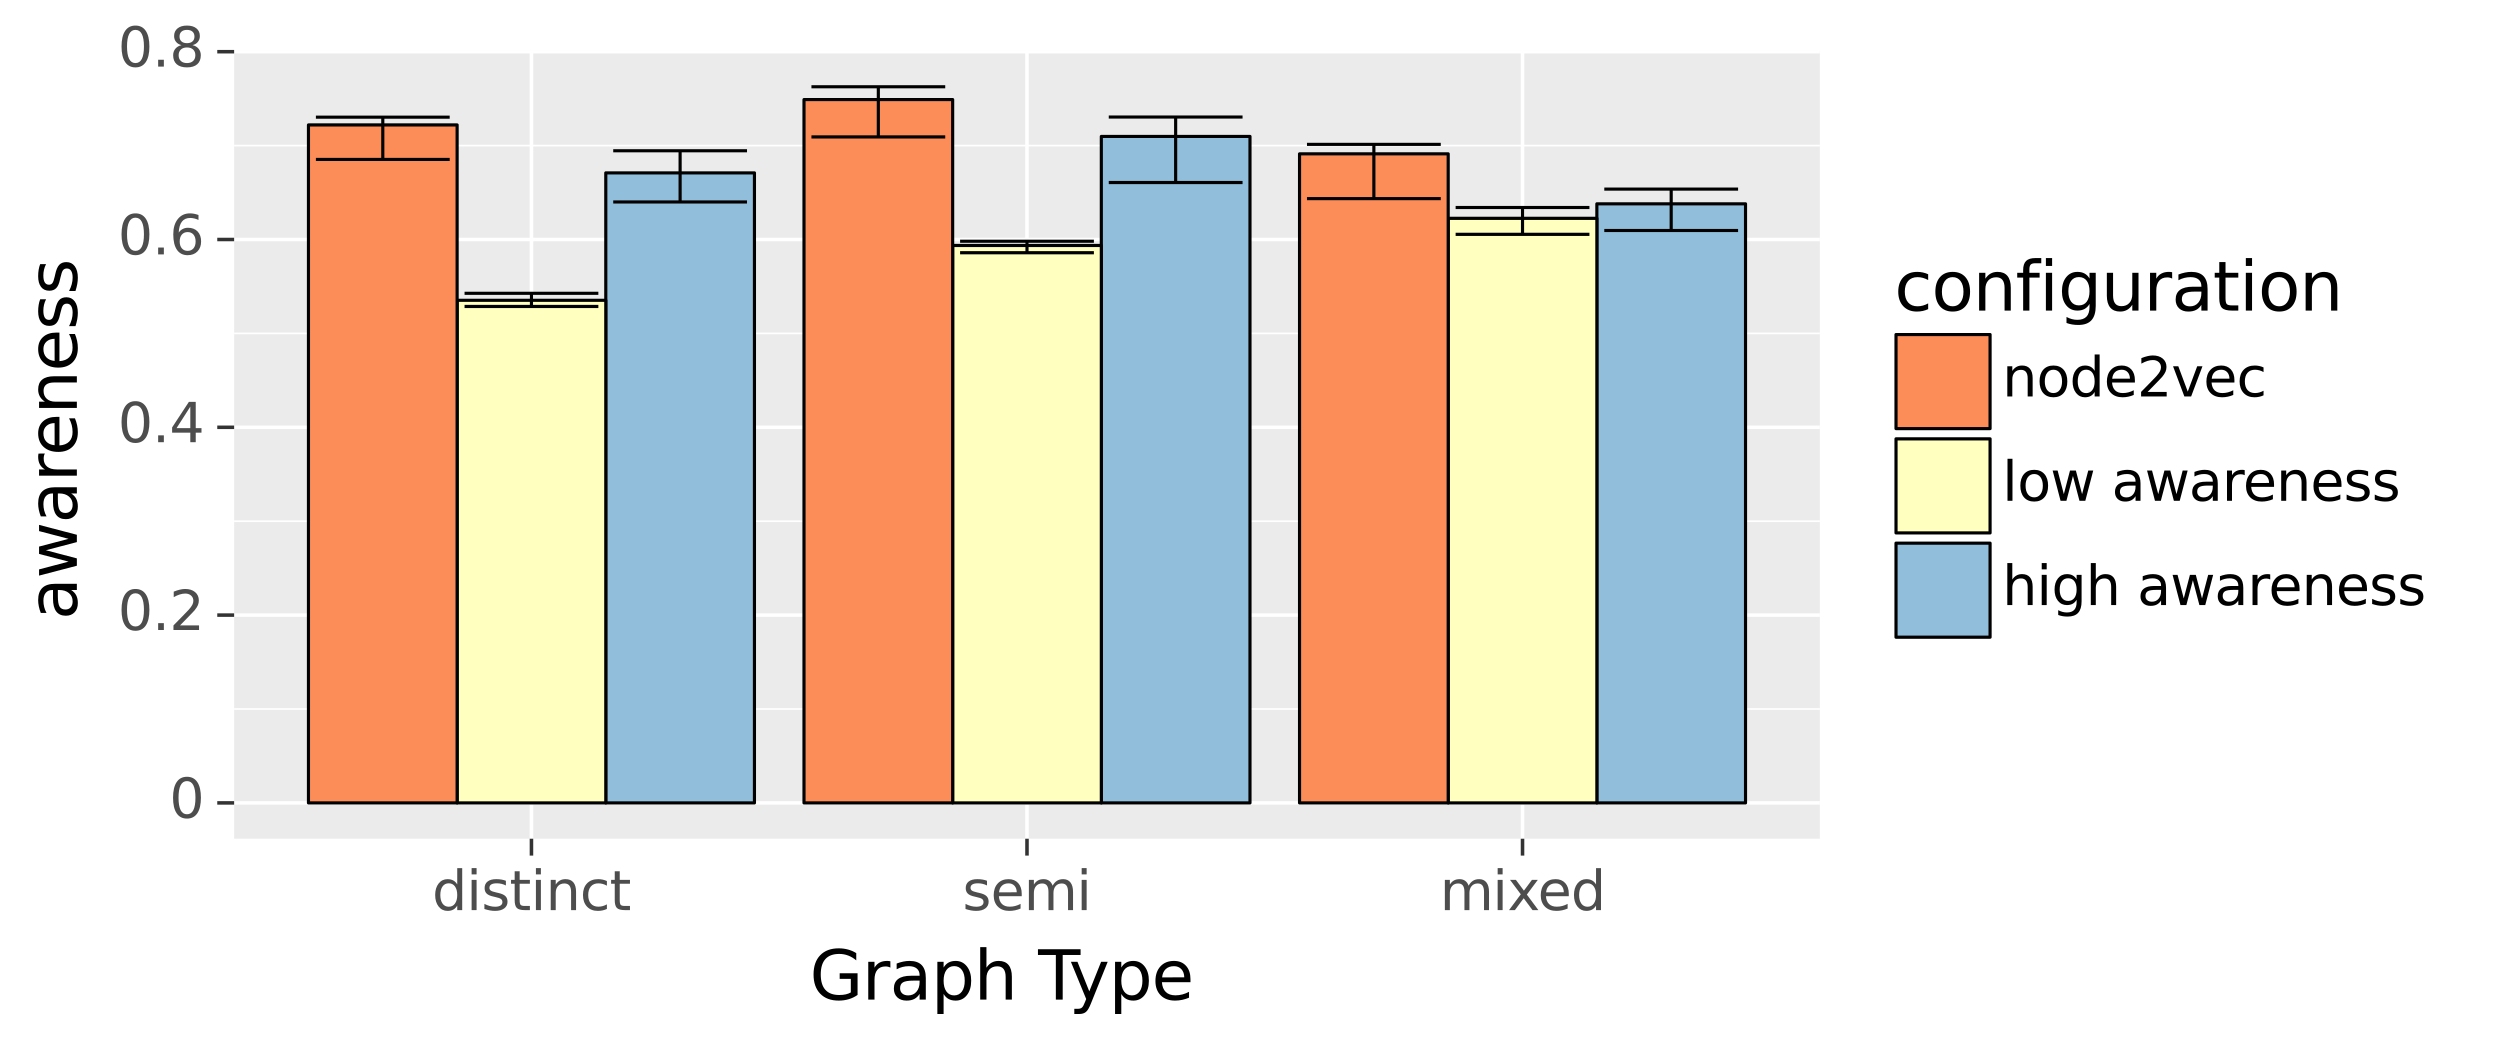 <?xml version="1.0" encoding="utf-8" standalone="no"?>
<!DOCTYPE svg PUBLIC "-//W3C//DTD SVG 1.1//EN"
  "http://www.w3.org/Graphics/SVG/1.1/DTD/svg11.dtd">
<svg xmlns:xlink="http://www.w3.org/1999/xlink" width="703.782pt" height="292.558pt" viewBox="0 0 703.782 292.558" xmlns="http://www.w3.org/2000/svg" version="1.1">
 <rect x="0" y="0" width="703.782" height="292.558" fill="#808080" stroke="none"/>
 <defs>
  <style type="text/css">*{stroke-linejoin: round; stroke-linecap: butt}</style>
 </defs>
 <g id="figure_1">
  <g id="patch_1">
   <path d="M 0 292.558 
L 703.782 292.558 
L 703.782 0 
L 0 0 
z
" style="fill: #ffffff; stroke: #ffffff; stroke-linejoin: miter"/>
  </g>
  <g id="axes_1">
   <g id="patch_2">
    <path d="M 65.911 236.108 
L 512.311 236.108 
L 512.311 14.348 
L 65.911 14.348 
z
" style="fill: #ebebeb"/>
   </g>
   <g id="matplotlib.axis_1">
    <g id="xtick_1">
     <g id="line2d_1">
      <path d="M 149.611 236.108 
L 149.611 14.348 
" clip-path="url(#pdc93d097cc)" style="fill: none; stroke: #ffffff"/>
     </g>
     <g id="line2d_2">
      <path d="M 149.611 236.108 
" style="fill: none; stroke: #000000; stroke-width: 1.5"/>
      <defs>
       <path id="mabb6f5b696" d="M 0 0 
L 0 4.75 
" style="stroke: #333333"/>
      </defs>
      <g>
       <use xlink:href="#mabb6f5b696" x="149.611" y="236.108" style="stroke: #333333"/>
      </g>
     </g>
     <g id="text_1">
      <!-- distinct -->
      <g style="fill: #4d4d4d" transform="translate(121.65 256.208) scale(0.152 -0.152)">
       <defs>
        <path id="DejaVuSans-64" d="M 2906 2969 
L 2906 4863 
L 3481 4863 
L 3481 0 
L 2906 0 
L 2906 525 
Q 2725 213 2448 61 
Q 2172 -91 1784 -91 
Q 1150 -91 751 415 
Q 353 922 353 1747 
Q 353 2572 751 3078 
Q 1150 3584 1784 3584 
Q 2172 3584 2448 3432 
Q 2725 3281 2906 2969 
z
M 947 1747 
Q 947 1113 1208 752 
Q 1469 391 1925 391 
Q 2381 391 2643 752 
Q 2906 1113 2906 1747 
Q 2906 2381 2643 2742 
Q 2381 3103 1925 3103 
Q 1469 3103 1208 2742 
Q 947 2381 947 1747 
z
" transform="scale(0.016)"/>
        <path id="DejaVuSans-69" d="M 603 3500 
L 1178 3500 
L 1178 0 
L 603 0 
L 603 3500 
z
M 603 4863 
L 1178 4863 
L 1178 4134 
L 603 4134 
L 603 4863 
z
" transform="scale(0.016)"/>
        <path id="DejaVuSans-73" d="M 2834 3397 
L 2834 2853 
Q 2591 2978 2328 3040 
Q 2066 3103 1784 3103 
Q 1356 3103 1142 2972 
Q 928 2841 928 2578 
Q 928 2378 1081 2264 
Q 1234 2150 1697 2047 
L 1894 2003 
Q 2506 1872 2764 1633 
Q 3022 1394 3022 966 
Q 3022 478 2636 193 
Q 2250 -91 1575 -91 
Q 1294 -91 989 -36 
Q 684 19 347 128 
L 347 722 
Q 666 556 975 473 
Q 1284 391 1588 391 
Q 1994 391 2212 530 
Q 2431 669 2431 922 
Q 2431 1156 2273 1281 
Q 2116 1406 1581 1522 
L 1381 1569 
Q 847 1681 609 1914 
Q 372 2147 372 2553 
Q 372 3047 722 3315 
Q 1072 3584 1716 3584 
Q 2034 3584 2315 3537 
Q 2597 3491 2834 3397 
z
" transform="scale(0.016)"/>
        <path id="DejaVuSans-74" d="M 1172 4494 
L 1172 3500 
L 2356 3500 
L 2356 3053 
L 1172 3053 
L 1172 1153 
Q 1172 725 1289 603 
Q 1406 481 1766 481 
L 2356 481 
L 2356 0 
L 1766 0 
Q 1100 0 847 248 
Q 594 497 594 1153 
L 594 3053 
L 172 3053 
L 172 3500 
L 594 3500 
L 594 4494 
L 1172 4494 
z
" transform="scale(0.016)"/>
        <path id="DejaVuSans-6e" d="M 3513 2113 
L 3513 0 
L 2938 0 
L 2938 2094 
Q 2938 2591 2744 2837 
Q 2550 3084 2163 3084 
Q 1697 3084 1428 2787 
Q 1159 2491 1159 1978 
L 1159 0 
L 581 0 
L 581 3500 
L 1159 3500 
L 1159 2956 
Q 1366 3272 1645 3428 
Q 1925 3584 2291 3584 
Q 2894 3584 3203 3211 
Q 3513 2838 3513 2113 
z
" transform="scale(0.016)"/>
        <path id="DejaVuSans-63" d="M 3122 3366 
L 3122 2828 
Q 2878 2963 2633 3030 
Q 2388 3097 2138 3097 
Q 1578 3097 1268 2742 
Q 959 2388 959 1747 
Q 959 1106 1268 751 
Q 1578 397 2138 397 
Q 2388 397 2633 464 
Q 2878 531 3122 666 
L 3122 134 
Q 2881 22 2623 -34 
Q 2366 -91 2075 -91 
Q 1284 -91 818 406 
Q 353 903 353 1747 
Q 353 2603 823 3093 
Q 1294 3584 2113 3584 
Q 2378 3584 2631 3529 
Q 2884 3475 3122 3366 
z
" transform="scale(0.016)"/>
       </defs>
       <use xlink:href="#DejaVuSans-64"/>
       <use xlink:href="#DejaVuSans-69" x="63.477"/>
       <use xlink:href="#DejaVuSans-73" x="91.26"/>
       <use xlink:href="#DejaVuSans-74" x="143.359"/>
       <use xlink:href="#DejaVuSans-69" x="182.568"/>
       <use xlink:href="#DejaVuSans-6e" x="210.352"/>
       <use xlink:href="#DejaVuSans-63" x="273.73"/>
       <use xlink:href="#DejaVuSans-74" x="328.711"/>
      </g>
     </g>
    </g>
    <g id="xtick_2">
     <g id="line2d_3">
      <path d="M 289.111 236.108 
L 289.111 14.348 
" clip-path="url(#pdc93d097cc)" style="fill: none; stroke: #ffffff"/>
     </g>
     <g id="line2d_4">
      <path d="M 289.111 236.108 
" style="fill: none; stroke: #000000; stroke-width: 1.5"/>
      <g>
       <use xlink:href="#mabb6f5b696" x="289.111" y="236.108" style="stroke: #333333"/>
      </g>
     </g>
     <g id="text_2">
      <!-- semi -->
      <g style="fill: #4d4d4d" transform="translate(270.961 256.208) scale(0.152 -0.152)">
       <defs>
        <path id="DejaVuSans-65" d="M 3597 1894 
L 3597 1613 
L 953 1613 
Q 991 1019 1311 708 
Q 1631 397 2203 397 
Q 2534 397 2845 478 
Q 3156 559 3463 722 
L 3463 178 
Q 3153 47 2828 -22 
Q 2503 -91 2169 -91 
Q 1331 -91 842 396 
Q 353 884 353 1716 
Q 353 2575 817 3079 
Q 1281 3584 2069 3584 
Q 2775 3584 3186 3129 
Q 3597 2675 3597 1894 
z
M 3022 2063 
Q 3016 2534 2758 2815 
Q 2500 3097 2075 3097 
Q 1594 3097 1305 2825 
Q 1016 2553 972 2059 
L 3022 2063 
z
" transform="scale(0.016)"/>
        <path id="DejaVuSans-6d" d="M 3328 2828 
Q 3544 3216 3844 3400 
Q 4144 3584 4550 3584 
Q 5097 3584 5394 3201 
Q 5691 2819 5691 2113 
L 5691 0 
L 5113 0 
L 5113 2094 
Q 5113 2597 4934 2840 
Q 4756 3084 4391 3084 
Q 3944 3084 3684 2787 
Q 3425 2491 3425 1978 
L 3425 0 
L 2847 0 
L 2847 2094 
Q 2847 2600 2669 2842 
Q 2491 3084 2119 3084 
Q 1678 3084 1418 2786 
Q 1159 2488 1159 1978 
L 1159 0 
L 581 0 
L 581 3500 
L 1159 3500 
L 1159 2956 
Q 1356 3278 1631 3431 
Q 1906 3584 2284 3584 
Q 2666 3584 2933 3390 
Q 3200 3197 3328 2828 
z
" transform="scale(0.016)"/>
       </defs>
       <use xlink:href="#DejaVuSans-73"/>
       <use xlink:href="#DejaVuSans-65" x="52.1"/>
       <use xlink:href="#DejaVuSans-6d" x="113.623"/>
       <use xlink:href="#DejaVuSans-69" x="211.035"/>
      </g>
     </g>
    </g>
    <g id="xtick_3">
     <g id="line2d_5">
      <path d="M 428.611 236.108 
L 428.611 14.348 
" clip-path="url(#pdc93d097cc)" style="fill: none; stroke: #ffffff"/>
     </g>
     <g id="line2d_6">
      <path d="M 428.611 236.108 
" style="fill: none; stroke: #000000; stroke-width: 1.5"/>
      <g>
       <use xlink:href="#mabb6f5b696" x="428.611" y="236.108" style="stroke: #333333"/>
      </g>
     </g>
     <g id="text_3">
      <!-- mixed -->
      <g style="fill: #4d4d4d" transform="translate(405.335 256.208) scale(0.152 -0.152)">
       <defs>
        <path id="DejaVuSans-78" d="M 3513 3500 
L 2247 1797 
L 3578 0 
L 2900 0 
L 1881 1375 
L 863 0 
L 184 0 
L 1544 1831 
L 300 3500 
L 978 3500 
L 1906 2253 
L 2834 3500 
L 3513 3500 
z
" transform="scale(0.016)"/>
       </defs>
       <use xlink:href="#DejaVuSans-6d"/>
       <use xlink:href="#DejaVuSans-69" x="97.412"/>
       <use xlink:href="#DejaVuSans-78" x="125.195"/>
       <use xlink:href="#DejaVuSans-65" x="181.25"/>
       <use xlink:href="#DejaVuSans-64" x="242.773"/>
      </g>
     </g>
    </g>
    <g id="text_4">
     <!-- Graph Type -->
     <g transform="translate(227.935 281.406) scale(0.19 -0.19)">
      <defs>
       <path id="DejaVuSans-47" d="M 3809 666 
L 3809 1919 
L 2778 1919 
L 2778 2438 
L 4434 2438 
L 4434 434 
Q 4069 175 3628 42 
Q 3188 -91 2688 -91 
Q 1594 -91 976 548 
Q 359 1188 359 2328 
Q 359 3472 976 4111 
Q 1594 4750 2688 4750 
Q 3144 4750 3555 4637 
Q 3966 4525 4313 4306 
L 4313 3634 
Q 3963 3931 3569 4081 
Q 3175 4231 2741 4231 
Q 1884 4231 1454 3753 
Q 1025 3275 1025 2328 
Q 1025 1384 1454 906 
Q 1884 428 2741 428 
Q 3075 428 3337 486 
Q 3600 544 3809 666 
z
" transform="scale(0.016)"/>
       <path id="DejaVuSans-72" d="M 2631 2963 
Q 2534 3019 2420 3045 
Q 2306 3072 2169 3072 
Q 1681 3072 1420 2755 
Q 1159 2438 1159 1844 
L 1159 0 
L 581 0 
L 581 3500 
L 1159 3500 
L 1159 2956 
Q 1341 3275 1631 3429 
Q 1922 3584 2338 3584 
Q 2397 3584 2469 3576 
Q 2541 3569 2628 3553 
L 2631 2963 
z
" transform="scale(0.016)"/>
       <path id="DejaVuSans-61" d="M 2194 1759 
Q 1497 1759 1228 1600 
Q 959 1441 959 1056 
Q 959 750 1161 570 
Q 1363 391 1709 391 
Q 2188 391 2477 730 
Q 2766 1069 2766 1631 
L 2766 1759 
L 2194 1759 
z
M 3341 1997 
L 3341 0 
L 2766 0 
L 2766 531 
Q 2569 213 2275 61 
Q 1981 -91 1556 -91 
Q 1019 -91 701 211 
Q 384 513 384 1019 
Q 384 1609 779 1909 
Q 1175 2209 1959 2209 
L 2766 2209 
L 2766 2266 
Q 2766 2663 2505 2880 
Q 2244 3097 1772 3097 
Q 1472 3097 1187 3025 
Q 903 2953 641 2809 
L 641 3341 
Q 956 3463 1253 3523 
Q 1550 3584 1831 3584 
Q 2591 3584 2966 3190 
Q 3341 2797 3341 1997 
z
" transform="scale(0.016)"/>
       <path id="DejaVuSans-70" d="M 1159 525 
L 1159 -1331 
L 581 -1331 
L 581 3500 
L 1159 3500 
L 1159 2969 
Q 1341 3281 1617 3432 
Q 1894 3584 2278 3584 
Q 2916 3584 3314 3078 
Q 3713 2572 3713 1747 
Q 3713 922 3314 415 
Q 2916 -91 2278 -91 
Q 1894 -91 1617 61 
Q 1341 213 1159 525 
z
M 3116 1747 
Q 3116 2381 2855 2742 
Q 2594 3103 2138 3103 
Q 1681 3103 1420 2742 
Q 1159 2381 1159 1747 
Q 1159 1113 1420 752 
Q 1681 391 2138 391 
Q 2594 391 2855 752 
Q 3116 1113 3116 1747 
z
" transform="scale(0.016)"/>
       <path id="DejaVuSans-68" d="M 3513 2113 
L 3513 0 
L 2938 0 
L 2938 2094 
Q 2938 2591 2744 2837 
Q 2550 3084 2163 3084 
Q 1697 3084 1428 2787 
Q 1159 2491 1159 1978 
L 1159 0 
L 581 0 
L 581 4863 
L 1159 4863 
L 1159 2956 
Q 1366 3272 1645 3428 
Q 1925 3584 2291 3584 
Q 2894 3584 3203 3211 
Q 3513 2838 3513 2113 
z
" transform="scale(0.016)"/>
       <path id="DejaVuSans-20" transform="scale(0.016)"/>
       <path id="DejaVuSans-54" d="M -19 4666 
L 3928 4666 
L 3928 4134 
L 2272 4134 
L 2272 0 
L 1638 0 
L 1638 4134 
L -19 4134 
L -19 4666 
z
" transform="scale(0.016)"/>
       <path id="DejaVuSans-79" d="M 2059 -325 
Q 1816 -950 1584 -1140 
Q 1353 -1331 966 -1331 
L 506 -1331 
L 506 -850 
L 844 -850 
Q 1081 -850 1212 -737 
Q 1344 -625 1503 -206 
L 1606 56 
L 191 3500 
L 800 3500 
L 1894 763 
L 2988 3500 
L 3597 3500 
L 2059 -325 
z
" transform="scale(0.016)"/>
      </defs>
      <use xlink:href="#DejaVuSans-47"/>
      <use xlink:href="#DejaVuSans-72" x="77.49"/>
      <use xlink:href="#DejaVuSans-61" x="118.604"/>
      <use xlink:href="#DejaVuSans-70" x="179.883"/>
      <use xlink:href="#DejaVuSans-68" x="243.359"/>
      <use xlink:href="#DejaVuSans-20" x="306.738"/>
      <use xlink:href="#DejaVuSans-54" x="338.525"/>
      <use xlink:href="#DejaVuSans-79" x="383.984"/>
      <use xlink:href="#DejaVuSans-70" x="443.164"/>
      <use xlink:href="#DejaVuSans-65" x="506.641"/>
     </g>
    </g>
   </g>
   <g id="matplotlib.axis_2">
    <g id="ytick_1">
     <g id="line2d_7">
      <path d="M 65.911 226.028 
L 512.311 226.028 
" clip-path="url(#pdc93d097cc)" style="fill: none; stroke: #ffffff"/>
     </g>
     <g id="line2d_8">
      <path d="M 65.911 226.028 
" style="fill: none; stroke: #000000; stroke-width: 1.5"/>
      <defs>
       <path id="mf77c524029" d="M 0 0 
L -4.75 0 
" style="stroke: #333333"/>
      </defs>
      <g>
       <use xlink:href="#mf77c524029" x="65.911" y="226.028" style="stroke: #333333"/>
      </g>
     </g>
     <g id="text_5">
      <!-- 0 -->
      <g style="fill: #4d4d4d" transform="translate(47.69 230.223) scale(0.152 -0.152)">
       <defs>
        <path id="DejaVuSans-30" d="M 2034 4250 
Q 1547 4250 1301 3770 
Q 1056 3291 1056 2328 
Q 1056 1369 1301 889 
Q 1547 409 2034 409 
Q 2525 409 2770 889 
Q 3016 1369 3016 2328 
Q 3016 3291 2770 3770 
Q 2525 4250 2034 4250 
z
M 2034 4750 
Q 2819 4750 3233 4129 
Q 3647 3509 3647 2328 
Q 3647 1150 3233 529 
Q 2819 -91 2034 -91 
Q 1250 -91 836 529 
Q 422 1150 422 2328 
Q 422 3509 836 4129 
Q 1250 4750 2034 4750 
z
" transform="scale(0.016)"/>
       </defs>
       <use xlink:href="#DejaVuSans-30"/>
      </g>
     </g>
    </g>
    <g id="ytick_2">
     <g id="line2d_9">
      <path d="M 65.911 173.16 
L 512.311 173.16 
" clip-path="url(#pdc93d097cc)" style="fill: none; stroke: #ffffff"/>
     </g>
     <g id="line2d_10">
      <path d="M 65.911 173.16 
" style="fill: none; stroke: #000000; stroke-width: 1.5"/>
      <g>
       <use xlink:href="#mf77c524029" x="65.911" y="173.16" style="stroke: #333333"/>
      </g>
     </g>
     <g id="text_6">
      <!-- 0.2 -->
      <g style="fill: #4d4d4d" transform="translate(33.188 177.354) scale(0.152 -0.152)">
       <defs>
        <path id="DejaVuSans-2e" d="M 684 794 
L 1344 794 
L 1344 0 
L 684 0 
L 684 794 
z
" transform="scale(0.016)"/>
        <path id="DejaVuSans-32" d="M 1228 531 
L 3431 531 
L 3431 0 
L 469 0 
L 469 531 
Q 828 903 1448 1529 
Q 2069 2156 2228 2338 
Q 2531 2678 2651 2914 
Q 2772 3150 2772 3378 
Q 2772 3750 2511 3984 
Q 2250 4219 1831 4219 
Q 1534 4219 1204 4116 
Q 875 4013 500 3803 
L 500 4441 
Q 881 4594 1212 4672 
Q 1544 4750 1819 4750 
Q 2544 4750 2975 4387 
Q 3406 4025 3406 3419 
Q 3406 3131 3298 2873 
Q 3191 2616 2906 2266 
Q 2828 2175 2409 1742 
Q 1991 1309 1228 531 
z
" transform="scale(0.016)"/>
       </defs>
       <use xlink:href="#DejaVuSans-30"/>
       <use xlink:href="#DejaVuSans-2e" x="63.623"/>
       <use xlink:href="#DejaVuSans-32" x="95.41"/>
      </g>
     </g>
    </g>
    <g id="ytick_3">
     <g id="line2d_11">
      <path d="M 65.911 120.292 
L 512.311 120.292 
" clip-path="url(#pdc93d097cc)" style="fill: none; stroke: #ffffff"/>
     </g>
     <g id="line2d_12">
      <path d="M 65.911 120.292 
" style="fill: none; stroke: #000000; stroke-width: 1.5"/>
      <g>
       <use xlink:href="#mf77c524029" x="65.911" y="120.292" style="stroke: #333333"/>
      </g>
     </g>
     <g id="text_7">
      <!-- 0.4 -->
      <g style="fill: #4d4d4d" transform="translate(33.188 124.486) scale(0.152 -0.152)">
       <defs>
        <path id="DejaVuSans-34" d="M 2419 4116 
L 825 1625 
L 2419 1625 
L 2419 4116 
z
M 2253 4666 
L 3047 4666 
L 3047 1625 
L 3713 1625 
L 3713 1100 
L 3047 1100 
L 3047 0 
L 2419 0 
L 2419 1100 
L 313 1100 
L 313 1709 
L 2253 4666 
z
" transform="scale(0.016)"/>
       </defs>
       <use xlink:href="#DejaVuSans-30"/>
       <use xlink:href="#DejaVuSans-2e" x="63.623"/>
       <use xlink:href="#DejaVuSans-34" x="95.41"/>
      </g>
     </g>
    </g>
    <g id="ytick_4">
     <g id="line2d_13">
      <path d="M 65.911 67.424 
L 512.311 67.424 
" clip-path="url(#pdc93d097cc)" style="fill: none; stroke: #ffffff"/>
     </g>
     <g id="line2d_14">
      <path d="M 65.911 67.424 
" style="fill: none; stroke: #000000; stroke-width: 1.5"/>
      <g>
       <use xlink:href="#mf77c524029" x="65.911" y="67.424" style="stroke: #333333"/>
      </g>
     </g>
     <g id="text_8">
      <!-- 0.6 -->
      <g style="fill: #4d4d4d" transform="translate(33.188 71.618) scale(0.152 -0.152)">
       <defs>
        <path id="DejaVuSans-36" d="M 2113 2584 
Q 1688 2584 1439 2293 
Q 1191 2003 1191 1497 
Q 1191 994 1439 701 
Q 1688 409 2113 409 
Q 2538 409 2786 701 
Q 3034 994 3034 1497 
Q 3034 2003 2786 2293 
Q 2538 2584 2113 2584 
z
M 3366 4563 
L 3366 3988 
Q 3128 4100 2886 4159 
Q 2644 4219 2406 4219 
Q 1781 4219 1451 3797 
Q 1122 3375 1075 2522 
Q 1259 2794 1537 2939 
Q 1816 3084 2150 3084 
Q 2853 3084 3261 2657 
Q 3669 2231 3669 1497 
Q 3669 778 3244 343 
Q 2819 -91 2113 -91 
Q 1303 -91 875 529 
Q 447 1150 447 2328 
Q 447 3434 972 4092 
Q 1497 4750 2381 4750 
Q 2619 4750 2861 4703 
Q 3103 4656 3366 4563 
z
" transform="scale(0.016)"/>
       </defs>
       <use xlink:href="#DejaVuSans-30"/>
       <use xlink:href="#DejaVuSans-2e" x="63.623"/>
       <use xlink:href="#DejaVuSans-36" x="95.41"/>
      </g>
     </g>
    </g>
    <g id="ytick_5">
     <g id="line2d_15">
      <path d="M 65.911 14.555 
L 512.311 14.555 
" clip-path="url(#pdc93d097cc)" style="fill: none; stroke: #ffffff"/>
     </g>
     <g id="line2d_16">
      <path d="M 65.911 14.555 
" style="fill: none; stroke: #000000; stroke-width: 1.5"/>
      <g>
       <use xlink:href="#mf77c524029" x="65.911" y="14.555" style="stroke: #333333"/>
      </g>
     </g>
     <g id="text_9">
      <!-- 0.8 -->
      <g style="fill: #4d4d4d" transform="translate(33.188 18.75) scale(0.152 -0.152)">
       <defs>
        <path id="DejaVuSans-38" d="M 2034 2216 
Q 1584 2216 1326 1975 
Q 1069 1734 1069 1313 
Q 1069 891 1326 650 
Q 1584 409 2034 409 
Q 2484 409 2743 651 
Q 3003 894 3003 1313 
Q 3003 1734 2745 1975 
Q 2488 2216 2034 2216 
z
M 1403 2484 
Q 997 2584 770 2862 
Q 544 3141 544 3541 
Q 544 4100 942 4425 
Q 1341 4750 2034 4750 
Q 2731 4750 3128 4425 
Q 3525 4100 3525 3541 
Q 3525 3141 3298 2862 
Q 3072 2584 2669 2484 
Q 3125 2378 3379 2068 
Q 3634 1759 3634 1313 
Q 3634 634 3220 271 
Q 2806 -91 2034 -91 
Q 1263 -91 848 271 
Q 434 634 434 1313 
Q 434 1759 690 2068 
Q 947 2378 1403 2484 
z
M 1172 3481 
Q 1172 3119 1398 2916 
Q 1625 2713 2034 2713 
Q 2441 2713 2670 2916 
Q 2900 3119 2900 3481 
Q 2900 3844 2670 4047 
Q 2441 4250 2034 4250 
Q 1625 4250 1398 4047 
Q 1172 3844 1172 3481 
z
" transform="scale(0.016)"/>
       </defs>
       <use xlink:href="#DejaVuSans-30"/>
       <use xlink:href="#DejaVuSans-2e" x="63.623"/>
       <use xlink:href="#DejaVuSans-38" x="95.41"/>
      </g>
     </g>
    </g>
    <g id="ytick_6">
     <g id="line2d_17">
      <path d="M 65.911 199.594 
L 512.311 199.594 
" clip-path="url(#pdc93d097cc)" style="fill: none; stroke: #ffffff; stroke-width: 0.5"/>
     </g>
    </g>
    <g id="ytick_7">
     <g id="line2d_18">
      <path d="M 65.911 146.726 
L 512.311 146.726 
" clip-path="url(#pdc93d097cc)" style="fill: none; stroke: #ffffff; stroke-width: 0.5"/>
     </g>
    </g>
    <g id="ytick_8">
     <g id="line2d_19">
      <path d="M 65.911 93.858 
L 512.311 93.858 
" clip-path="url(#pdc93d097cc)" style="fill: none; stroke: #ffffff; stroke-width: 0.5"/>
     </g>
    </g>
    <g id="ytick_9">
     <g id="line2d_20">
      <path d="M 65.911 40.989 
L 512.311 40.989 
" clip-path="url(#pdc93d097cc)" style="fill: none; stroke: #ffffff; stroke-width: 0.5"/>
     </g>
    </g>
    <g id="text_10">
     <!-- awareness -->
     <g transform="translate(21.637 174.502) rotate(-90) scale(0.19 -0.19)">
      <defs>
       <path id="DejaVuSans-77" d="M 269 3500 
L 844 3500 
L 1563 769 
L 2278 3500 
L 2956 3500 
L 3675 769 
L 4391 3500 
L 4966 3500 
L 4050 0 
L 3372 0 
L 2619 2869 
L 1863 0 
L 1184 0 
L 269 3500 
z
" transform="scale(0.016)"/>
      </defs>
      <use xlink:href="#DejaVuSans-61"/>
      <use xlink:href="#DejaVuSans-77" x="61.279"/>
      <use xlink:href="#DejaVuSans-61" x="143.066"/>
      <use xlink:href="#DejaVuSans-72" x="204.346"/>
      <use xlink:href="#DejaVuSans-65" x="243.209"/>
      <use xlink:href="#DejaVuSans-6e" x="304.732"/>
      <use xlink:href="#DejaVuSans-65" x="368.111"/>
      <use xlink:href="#DejaVuSans-73" x="429.635"/>
      <use xlink:href="#DejaVuSans-73" x="481.734"/>
     </g>
    </g>
   </g>
   <g id="PolyCollection_1">
    <path d="M 170.536 226.028 
L 170.536 48.666 
L 212.386 48.666 
L 212.386 226.028 
z
" clip-path="url(#pdc93d097cc)" style="fill: #91bfdb; stroke: #000000; stroke-width: 0.886"/>
    <path d="M 128.686 226.028 
L 128.686 84.541 
L 170.536 84.541 
L 170.536 226.028 
z
" clip-path="url(#pdc93d097cc)" style="fill: #ffffbf; stroke: #000000; stroke-width: 0.886"/>
    <path d="M 86.836 226.028 
L 86.836 35.172 
L 128.686 35.172 
L 128.686 226.028 
z
" clip-path="url(#pdc93d097cc)" style="fill: #fc8d59; stroke: #000000; stroke-width: 0.886"/>
    <path d="M 310.036 226.028 
L 310.036 38.408 
L 351.886 38.408 
L 351.886 226.028 
z
" clip-path="url(#pdc93d097cc)" style="fill: #91bfdb; stroke: #000000; stroke-width: 0.886"/>
    <path d="M 268.186 226.028 
L 268.186 69.1 
L 310.036 69.1 
L 310.036 226.028 
z
" clip-path="url(#pdc93d097cc)" style="fill: #ffffbf; stroke: #000000; stroke-width: 0.886"/>
    <path d="M 226.336 226.028 
L 226.336 28.033 
L 268.186 28.033 
L 268.186 226.028 
z
" clip-path="url(#pdc93d097cc)" style="fill: #fc8d59; stroke: #000000; stroke-width: 0.886"/>
    <path d="M 449.536 226.028 
L 449.536 57.378 
L 491.386 57.378 
L 491.386 226.028 
z
" clip-path="url(#pdc93d097cc)" style="fill: #91bfdb; stroke: #000000; stroke-width: 0.886"/>
    <path d="M 407.686 226.028 
L 407.686 61.466 
L 449.536 61.466 
L 449.536 226.028 
z
" clip-path="url(#pdc93d097cc)" style="fill: #ffffbf; stroke: #000000; stroke-width: 0.886"/>
    <path d="M 365.836 226.028 
L 365.836 43.312 
L 407.686 43.312 
L 407.686 226.028 
z
" clip-path="url(#pdc93d097cc)" style="fill: #fc8d59; stroke: #000000; stroke-width: 0.886"/>
   </g>
   <g id="LineCollection_1">
    <path d="M 88.929 44.886 
L 126.594 44.886 
" clip-path="url(#pdc93d097cc)" style="fill: none; stroke: #000000; stroke-width: 0.886"/>
    <path d="M 130.779 86.273 
L 168.444 86.273 
" clip-path="url(#pdc93d097cc)" style="fill: none; stroke: #000000; stroke-width: 0.886"/>
    <path d="M 172.629 56.849 
L 210.294 56.849 
" clip-path="url(#pdc93d097cc)" style="fill: none; stroke: #000000; stroke-width: 0.886"/>
    <path d="M 88.929 32.988 
L 126.594 32.988 
" clip-path="url(#pdc93d097cc)" style="fill: none; stroke: #000000; stroke-width: 0.886"/>
    <path d="M 130.779 82.561 
L 168.444 82.561 
" clip-path="url(#pdc93d097cc)" style="fill: none; stroke: #000000; stroke-width: 0.886"/>
    <path d="M 172.629 42.445 
L 210.294 42.445 
" clip-path="url(#pdc93d097cc)" style="fill: none; stroke: #000000; stroke-width: 0.886"/>
    <path d="M 107.761 32.988 
L 107.761 44.886 
" clip-path="url(#pdc93d097cc)" style="fill: none; stroke: #000000; stroke-width: 0.886"/>
    <path d="M 149.611 82.561 
L 149.611 86.273 
" clip-path="url(#pdc93d097cc)" style="fill: none; stroke: #000000; stroke-width: 0.886"/>
    <path d="M 191.461 42.445 
L 191.461 56.849 
" clip-path="url(#pdc93d097cc)" style="fill: none; stroke: #000000; stroke-width: 0.886"/>
   </g>
   <g id="LineCollection_2">
    <path d="M 228.429 38.549 
L 266.094 38.549 
" clip-path="url(#pdc93d097cc)" style="fill: none; stroke: #000000; stroke-width: 0.886"/>
    <path d="M 270.279 71.146 
L 307.944 71.146 
" clip-path="url(#pdc93d097cc)" style="fill: none; stroke: #000000; stroke-width: 0.886"/>
    <path d="M 312.129 51.386 
L 349.794 51.386 
" clip-path="url(#pdc93d097cc)" style="fill: none; stroke: #000000; stroke-width: 0.886"/>
    <path d="M 228.429 24.428 
L 266.094 24.428 
" clip-path="url(#pdc93d097cc)" style="fill: none; stroke: #000000; stroke-width: 0.886"/>
    <path d="M 270.279 67.916 
L 307.944 67.916 
" clip-path="url(#pdc93d097cc)" style="fill: none; stroke: #000000; stroke-width: 0.886"/>
    <path d="M 312.129 32.954 
L 349.794 32.954 
" clip-path="url(#pdc93d097cc)" style="fill: none; stroke: #000000; stroke-width: 0.886"/>
    <path d="M 247.261 24.428 
L 247.261 38.549 
" clip-path="url(#pdc93d097cc)" style="fill: none; stroke: #000000; stroke-width: 0.886"/>
    <path d="M 289.111 67.916 
L 289.111 71.146 
" clip-path="url(#pdc93d097cc)" style="fill: none; stroke: #000000; stroke-width: 0.886"/>
    <path d="M 330.961 32.954 
L 330.961 51.386 
" clip-path="url(#pdc93d097cc)" style="fill: none; stroke: #000000; stroke-width: 0.886"/>
   </g>
   <g id="LineCollection_3">
    <path d="M 367.929 55.914 
L 405.594 55.914 
" clip-path="url(#pdc93d097cc)" style="fill: none; stroke: #000000; stroke-width: 0.886"/>
    <path d="M 409.779 65.97 
L 447.444 65.97 
" clip-path="url(#pdc93d097cc)" style="fill: none; stroke: #000000; stroke-width: 0.886"/>
    <path d="M 451.629 64.895 
L 489.294 64.895 
" clip-path="url(#pdc93d097cc)" style="fill: none; stroke: #000000; stroke-width: 0.886"/>
    <path d="M 367.929 40.647 
L 405.594 40.647 
" clip-path="url(#pdc93d097cc)" style="fill: none; stroke: #000000; stroke-width: 0.886"/>
    <path d="M 409.779 58.409 
L 447.444 58.409 
" clip-path="url(#pdc93d097cc)" style="fill: none; stroke: #000000; stroke-width: 0.886"/>
    <path d="M 451.629 53.238 
L 489.294 53.238 
" clip-path="url(#pdc93d097cc)" style="fill: none; stroke: #000000; stroke-width: 0.886"/>
    <path d="M 386.761 40.647 
L 386.761 55.914 
" clip-path="url(#pdc93d097cc)" style="fill: none; stroke: #000000; stroke-width: 0.886"/>
    <path d="M 428.611 58.409 
L 428.611 65.97 
" clip-path="url(#pdc93d097cc)" style="fill: none; stroke: #000000; stroke-width: 0.886"/>
    <path d="M 470.461 53.238 
L 470.461 64.895 
" clip-path="url(#pdc93d097cc)" style="fill: none; stroke: #000000; stroke-width: 0.886"/>
   </g>
   <g id="patch_3">
    <path d="M 519.511 193.623 
L 696.582 193.623 
L 696.582 53.954 
L 519.511 53.954 
z
" style="fill: #ffffff"/>
   </g>
   <g id="text_11">
    <!-- configuration -->
    <g transform="translate(533.311 87.434) scale(0.19 -0.19)">
     <defs>
      <path id="DejaVuSans-6f" d="M 1959 3097 
Q 1497 3097 1228 2736 
Q 959 2375 959 1747 
Q 959 1119 1226 758 
Q 1494 397 1959 397 
Q 2419 397 2687 759 
Q 2956 1122 2956 1747 
Q 2956 2369 2687 2733 
Q 2419 3097 1959 3097 
z
M 1959 3584 
Q 2709 3584 3137 3096 
Q 3566 2609 3566 1747 
Q 3566 888 3137 398 
Q 2709 -91 1959 -91 
Q 1206 -91 779 398 
Q 353 888 353 1747 
Q 353 2609 779 3096 
Q 1206 3584 1959 3584 
z
" transform="scale(0.016)"/>
      <path id="DejaVuSans-66" d="M 2375 4863 
L 2375 4384 
L 1825 4384 
Q 1516 4384 1395 4259 
Q 1275 4134 1275 3809 
L 1275 3500 
L 2222 3500 
L 2222 3053 
L 1275 3053 
L 1275 0 
L 697 0 
L 697 3053 
L 147 3053 
L 147 3500 
L 697 3500 
L 697 3744 
Q 697 4328 969 4595 
Q 1241 4863 1831 4863 
L 2375 4863 
z
" transform="scale(0.016)"/>
      <path id="DejaVuSans-67" d="M 2906 1791 
Q 2906 2416 2648 2759 
Q 2391 3103 1925 3103 
Q 1463 3103 1205 2759 
Q 947 2416 947 1791 
Q 947 1169 1205 825 
Q 1463 481 1925 481 
Q 2391 481 2648 825 
Q 2906 1169 2906 1791 
z
M 3481 434 
Q 3481 -459 3084 -895 
Q 2688 -1331 1869 -1331 
Q 1566 -1331 1297 -1286 
Q 1028 -1241 775 -1147 
L 775 -588 
Q 1028 -725 1275 -790 
Q 1522 -856 1778 -856 
Q 2344 -856 2625 -561 
Q 2906 -266 2906 331 
L 2906 616 
Q 2728 306 2450 153 
Q 2172 0 1784 0 
Q 1141 0 747 490 
Q 353 981 353 1791 
Q 353 2603 747 3093 
Q 1141 3584 1784 3584 
Q 2172 3584 2450 3431 
Q 2728 3278 2906 2969 
L 2906 3500 
L 3481 3500 
L 3481 434 
z
" transform="scale(0.016)"/>
      <path id="DejaVuSans-75" d="M 544 1381 
L 544 3500 
L 1119 3500 
L 1119 1403 
Q 1119 906 1312 657 
Q 1506 409 1894 409 
Q 2359 409 2629 706 
Q 2900 1003 2900 1516 
L 2900 3500 
L 3475 3500 
L 3475 0 
L 2900 0 
L 2900 538 
Q 2691 219 2414 64 
Q 2138 -91 1772 -91 
Q 1169 -91 856 284 
Q 544 659 544 1381 
z
M 1991 3584 
L 1991 3584 
z
" transform="scale(0.016)"/>
     </defs>
     <use xlink:href="#DejaVuSans-63"/>
     <use xlink:href="#DejaVuSans-6f" x="54.98"/>
     <use xlink:href="#DejaVuSans-6e" x="116.162"/>
     <use xlink:href="#DejaVuSans-66" x="179.541"/>
     <use xlink:href="#DejaVuSans-69" x="214.746"/>
     <use xlink:href="#DejaVuSans-67" x="242.529"/>
     <use xlink:href="#DejaVuSans-75" x="306.006"/>
     <use xlink:href="#DejaVuSans-72" x="369.385"/>
     <use xlink:href="#DejaVuSans-61" x="410.498"/>
     <use xlink:href="#DejaVuSans-74" x="471.777"/>
     <use xlink:href="#DejaVuSans-69" x="510.986"/>
     <use xlink:href="#DejaVuSans-6f" x="538.77"/>
     <use xlink:href="#DejaVuSans-6e" x="599.951"/>
    </g>
   </g>
   <g id="patch_4">
    <path d="M 533.311 121.103 
L 560.671 121.103 
L 560.671 93.743 
L 533.311 93.743 
z
" clip-path="url(#pa8a3c41a54)" style="fill: #f2f2f2"/>
   </g>
   <g id="patch_5">
    <path d="M 533.754 120.659 
L 560.228 120.659 
L 560.228 94.186 
L 533.754 94.186 
z
" clip-path="url(#pa8a3c41a54)" style="fill: #fc8d59; stroke: #000000; stroke-width: 0.886; stroke-linejoin: miter; stroke-linecap: square"/>
   </g>
   <g id="text_12">
    <!-- node2vec -->
    <g transform="translate(563.671 111.617) scale(0.152 -0.152)">
     <defs>
      <path id="DejaVuSans-76" d="M 191 3500 
L 800 3500 
L 1894 563 
L 2988 3500 
L 3597 3500 
L 2284 0 
L 1503 0 
L 191 3500 
z
" transform="scale(0.016)"/>
     </defs>
     <use xlink:href="#DejaVuSans-6e"/>
     <use xlink:href="#DejaVuSans-6f" x="63.379"/>
     <use xlink:href="#DejaVuSans-64" x="124.561"/>
     <use xlink:href="#DejaVuSans-65" x="188.037"/>
     <use xlink:href="#DejaVuSans-32" x="249.561"/>
     <use xlink:href="#DejaVuSans-76" x="313.184"/>
     <use xlink:href="#DejaVuSans-65" x="372.363"/>
     <use xlink:href="#DejaVuSans-63" x="433.887"/>
    </g>
   </g>
   <g id="patch_6">
    <path d="M 533.311 150.463 
L 560.671 150.463 
L 560.671 123.103 
L 533.311 123.103 
z
" clip-path="url(#pb2d72f0c6a)" style="fill: #f2f2f2"/>
   </g>
   <g id="patch_7">
    <path d="M 533.754 150.019 
L 560.228 150.019 
L 560.228 123.546 
L 533.754 123.546 
z
" clip-path="url(#pb2d72f0c6a)" style="fill: #ffffbf; stroke: #000000; stroke-width: 0.886; stroke-linejoin: miter; stroke-linecap: square"/>
   </g>
   <g id="text_13">
    <!-- low awareness -->
    <g transform="translate(563.671 140.977) scale(0.152 -0.152)">
     <defs>
      <path id="DejaVuSans-6c" d="M 603 4863 
L 1178 4863 
L 1178 0 
L 603 0 
L 603 4863 
z
" transform="scale(0.016)"/>
     </defs>
     <use xlink:href="#DejaVuSans-6c"/>
     <use xlink:href="#DejaVuSans-6f" x="27.783"/>
     <use xlink:href="#DejaVuSans-77" x="88.965"/>
     <use xlink:href="#DejaVuSans-20" x="170.752"/>
     <use xlink:href="#DejaVuSans-61" x="202.539"/>
     <use xlink:href="#DejaVuSans-77" x="263.818"/>
     <use xlink:href="#DejaVuSans-61" x="345.605"/>
     <use xlink:href="#DejaVuSans-72" x="406.885"/>
     <use xlink:href="#DejaVuSans-65" x="445.748"/>
     <use xlink:href="#DejaVuSans-6e" x="507.271"/>
     <use xlink:href="#DejaVuSans-65" x="570.65"/>
     <use xlink:href="#DejaVuSans-73" x="632.174"/>
     <use xlink:href="#DejaVuSans-73" x="684.273"/>
    </g>
   </g>
   <g id="patch_8">
    <path d="M 533.311 179.823 
L 560.671 179.823 
L 560.671 152.463 
L 533.311 152.463 
z
" clip-path="url(#p0f31dcf81d)" style="fill: #f2f2f2"/>
   </g>
   <g id="patch_9">
    <path d="M 533.754 179.379 
L 560.228 179.379 
L 560.228 152.906 
L 533.754 152.906 
z
" clip-path="url(#p0f31dcf81d)" style="fill: #91bfdb; stroke: #000000; stroke-width: 0.886; stroke-linejoin: miter; stroke-linecap: square"/>
   </g>
   <g id="text_14">
    <!-- high awareness -->
    <g transform="translate(563.671 170.337) scale(0.152 -0.152)">
     <use xlink:href="#DejaVuSans-68"/>
     <use xlink:href="#DejaVuSans-69" x="63.379"/>
     <use xlink:href="#DejaVuSans-67" x="91.162"/>
     <use xlink:href="#DejaVuSans-68" x="154.639"/>
     <use xlink:href="#DejaVuSans-20" x="218.018"/>
     <use xlink:href="#DejaVuSans-61" x="249.805"/>
     <use xlink:href="#DejaVuSans-77" x="311.084"/>
     <use xlink:href="#DejaVuSans-61" x="392.871"/>
     <use xlink:href="#DejaVuSans-72" x="454.15"/>
     <use xlink:href="#DejaVuSans-65" x="493.014"/>
     <use xlink:href="#DejaVuSans-6e" x="554.537"/>
     <use xlink:href="#DejaVuSans-65" x="617.916"/>
     <use xlink:href="#DejaVuSans-73" x="679.439"/>
     <use xlink:href="#DejaVuSans-73" x="731.539"/>
    </g>
   </g>
  </g>
 </g>
 <defs>
  <clipPath id="pdc93d097cc">
   <rect x="65.911" y="14.348" width="446.4" height="221.76"/>
  </clipPath>
  <clipPath id="pa8a3c41a54">
   <path d="M 533.311 121.103 
L 533.311 93.743 
L 560.671 93.743 
L 560.671 121.103 
"/>
  </clipPath>
  <clipPath id="pb2d72f0c6a">
   <path d="M 533.311 150.463 
L 533.311 123.103 
L 560.671 123.103 
L 560.671 150.463 
"/>
  </clipPath>
  <clipPath id="p0f31dcf81d">
   <path d="M 533.311 179.823 
L 533.311 152.463 
L 560.671 152.463 
L 560.671 179.823 
"/>
  </clipPath>
 </defs>
</svg>
